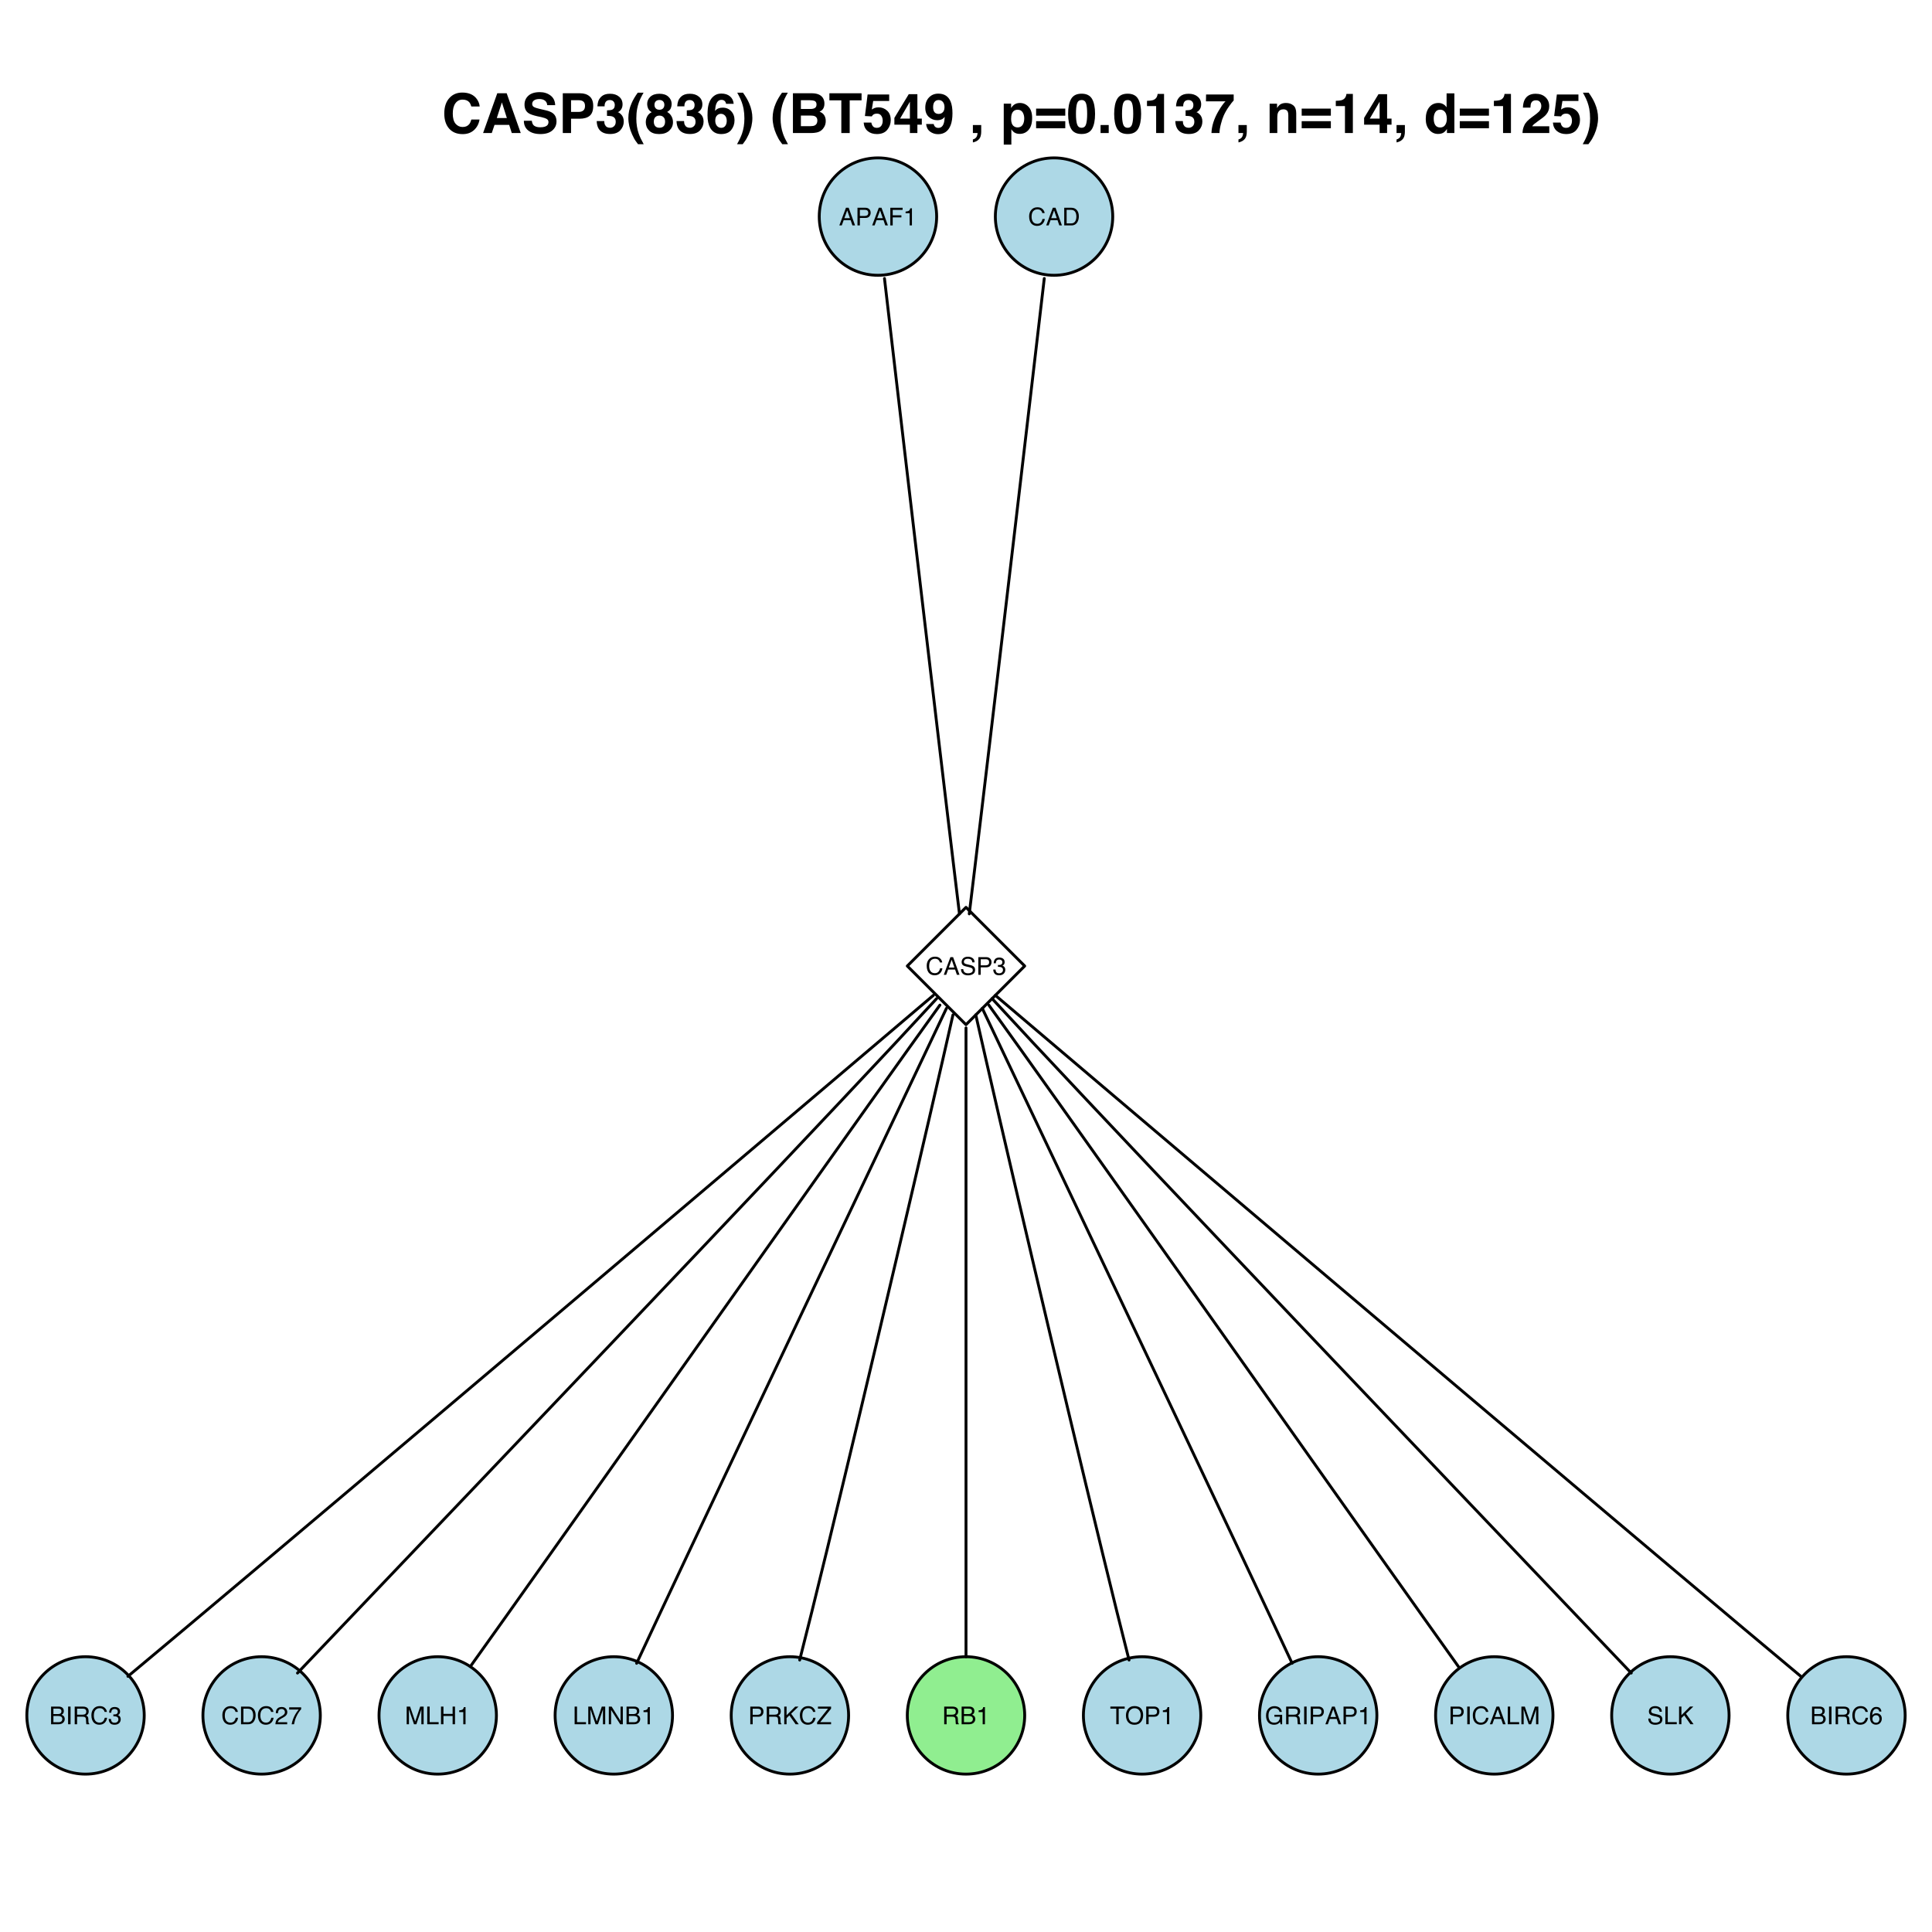 <?xml version="1.0" encoding="UTF-8"?>
<svg xmlns="http://www.w3.org/2000/svg" xmlns:xlink="http://www.w3.org/1999/xlink" width="504pt" height="504pt" viewBox="0 0 504 504" version="1.1">
<defs>
<g>
<symbol overflow="visible" id="glyph0-0">
<path style="stroke:none;" d="M 0.203 0 L 0.203 -4.609 L 3.859 -4.609 L 3.859 0 Z M 3.281 -0.578 L 3.281 -4.031 L 0.781 -4.031 L 0.781 -0.578 Z "/>
</symbol>
<symbol overflow="visible" id="glyph0-1">
<path style="stroke:none;" d="M 2.859 -1.891 L 2.156 -3.922 L 1.406 -1.891 Z M 1.828 -4.609 L 2.531 -4.609 L 4.203 0 L 3.516 0 L 3.047 -1.375 L 1.234 -1.375 L 0.734 0 L 0.094 0 Z M 2.156 -4.609 Z "/>
</symbol>
<symbol overflow="visible" id="glyph0-2">
<path style="stroke:none;" d="M 0.547 -4.609 L 2.625 -4.609 C 3.031 -4.609 3.359 -4.488 3.609 -4.25 C 3.859 -4.02 3.984 -3.695 3.984 -3.281 C 3.984 -2.926 3.867 -2.613 3.641 -2.344 C 3.422 -2.082 3.082 -1.953 2.625 -1.953 L 1.172 -1.953 L 1.172 0 L 0.547 0 Z M 3.359 -3.281 C 3.359 -3.625 3.234 -3.852 2.984 -3.969 C 2.848 -4.031 2.66 -4.062 2.422 -4.062 L 1.172 -4.062 L 1.172 -2.469 L 2.422 -2.469 C 2.691 -2.469 2.914 -2.523 3.094 -2.641 C 3.27 -2.766 3.359 -2.977 3.359 -3.281 Z "/>
</symbol>
<symbol overflow="visible" id="glyph0-3">
<path style="stroke:none;" d="M 0.547 -4.609 L 3.75 -4.609 L 3.75 -4.047 L 1.172 -4.047 L 1.172 -2.641 L 3.438 -2.641 L 3.438 -2.094 L 1.172 -2.094 L 1.172 0 L 0.547 0 Z "/>
</symbol>
<symbol overflow="visible" id="glyph0-4">
<path style="stroke:none;" d="M 0.609 -3.172 L 0.609 -3.609 C 1.016 -3.648 1.297 -3.719 1.453 -3.812 C 1.617 -3.906 1.742 -4.125 1.828 -4.469 L 2.266 -4.469 L 2.266 0 L 1.672 0 L 1.672 -3.172 Z "/>
</symbol>
<symbol overflow="visible" id="glyph0-5">
<path style="stroke:none;" d="M 2.438 -4.734 C 3.02 -4.734 3.469 -4.578 3.781 -4.266 C 4.102 -3.961 4.285 -3.613 4.328 -3.219 L 3.719 -3.219 C 3.645 -3.52 3.504 -3.754 3.297 -3.922 C 3.098 -4.098 2.812 -4.188 2.438 -4.188 C 1.977 -4.188 1.609 -4.023 1.328 -3.703 C 1.055 -3.391 0.922 -2.906 0.922 -2.25 C 0.922 -1.707 1.047 -1.266 1.297 -0.922 C 1.547 -0.586 1.922 -0.422 2.422 -0.422 C 2.879 -0.422 3.227 -0.598 3.469 -0.953 C 3.602 -1.141 3.703 -1.383 3.766 -1.688 L 4.375 -1.688 C 4.312 -1.207 4.129 -0.801 3.828 -0.469 C 3.461 -0.07 2.969 0.125 2.344 0.125 C 1.812 0.125 1.363 -0.035 1 -0.359 C 0.52 -0.797 0.281 -1.461 0.281 -2.359 C 0.281 -3.035 0.461 -3.586 0.828 -4.016 C 1.211 -4.492 1.75 -4.734 2.438 -4.734 Z M 2.312 -4.734 Z "/>
</symbol>
<symbol overflow="visible" id="glyph0-6">
<path style="stroke:none;" d="M 2.25 -0.531 C 2.469 -0.531 2.645 -0.551 2.781 -0.594 C 3.02 -0.676 3.219 -0.832 3.375 -1.062 C 3.5 -1.25 3.586 -1.488 3.641 -1.781 C 3.672 -1.957 3.688 -2.117 3.688 -2.266 C 3.688 -2.836 3.57 -3.281 3.344 -3.594 C 3.113 -3.906 2.75 -4.062 2.25 -4.062 L 1.141 -4.062 L 1.141 -0.531 Z M 0.516 -4.609 L 2.391 -4.609 C 3.016 -4.609 3.504 -4.383 3.859 -3.938 C 4.172 -3.531 4.328 -3.008 4.328 -2.375 C 4.328 -1.883 4.234 -1.441 4.047 -1.047 C 3.723 -0.348 3.164 0 2.375 0 L 0.516 0 Z "/>
</symbol>
<symbol overflow="visible" id="glyph0-7">
<path style="stroke:none;" d="M 0.891 -1.484 C 0.91 -1.223 0.973 -1.008 1.078 -0.844 C 1.285 -0.539 1.648 -0.391 2.172 -0.391 C 2.41 -0.391 2.625 -0.426 2.812 -0.5 C 3.188 -0.625 3.375 -0.852 3.375 -1.188 C 3.375 -1.438 3.297 -1.613 3.141 -1.719 C 2.984 -1.82 2.734 -1.914 2.391 -2 L 1.766 -2.141 C 1.359 -2.234 1.07 -2.332 0.906 -2.438 C 0.613 -2.633 0.469 -2.926 0.469 -3.312 C 0.469 -3.719 0.609 -4.051 0.891 -4.312 C 1.18 -4.582 1.586 -4.719 2.109 -4.719 C 2.586 -4.719 2.992 -4.598 3.328 -4.359 C 3.672 -4.129 3.844 -3.758 3.844 -3.25 L 3.266 -3.25 C 3.234 -3.5 3.164 -3.691 3.062 -3.828 C 2.875 -4.066 2.551 -4.188 2.094 -4.188 C 1.727 -4.188 1.461 -4.109 1.297 -3.953 C 1.141 -3.797 1.062 -3.613 1.062 -3.406 C 1.062 -3.188 1.156 -3.023 1.344 -2.922 C 1.469 -2.848 1.742 -2.766 2.172 -2.672 L 2.828 -2.516 C 3.141 -2.441 3.379 -2.344 3.547 -2.219 C 3.836 -2.008 3.984 -1.695 3.984 -1.281 C 3.984 -0.781 3.797 -0.414 3.422 -0.188 C 3.055 0.031 2.625 0.141 2.125 0.141 C 1.551 0.141 1.102 -0.004 0.781 -0.297 C 0.457 -0.586 0.301 -0.984 0.312 -1.484 Z M 2.156 -4.734 Z "/>
</symbol>
<symbol overflow="visible" id="glyph0-8">
<path style="stroke:none;" d="M 1.672 0.125 C 1.141 0.125 0.754 -0.02 0.516 -0.312 C 0.273 -0.602 0.156 -0.957 0.156 -1.375 L 0.75 -1.375 C 0.77 -1.082 0.82 -0.875 0.906 -0.75 C 1.051 -0.508 1.316 -0.391 1.703 -0.391 C 1.992 -0.391 2.227 -0.469 2.406 -0.625 C 2.594 -0.789 2.688 -1 2.688 -1.25 C 2.688 -1.551 2.586 -1.766 2.391 -1.891 C 2.203 -2.016 1.941 -2.078 1.609 -2.078 C 1.578 -2.078 1.539 -2.078 1.5 -2.078 C 1.457 -2.078 1.414 -2.078 1.375 -2.078 L 1.375 -2.578 C 1.438 -2.566 1.488 -2.562 1.531 -2.562 C 1.57 -2.562 1.613 -2.562 1.656 -2.562 C 1.863 -2.562 2.035 -2.594 2.172 -2.656 C 2.41 -2.77 2.531 -2.977 2.531 -3.281 C 2.531 -3.508 2.453 -3.68 2.297 -3.797 C 2.141 -3.922 1.953 -3.984 1.734 -3.984 C 1.359 -3.984 1.098 -3.859 0.953 -3.609 C 0.879 -3.473 0.836 -3.273 0.828 -3.016 L 0.266 -3.016 C 0.266 -3.348 0.332 -3.633 0.469 -3.875 C 0.695 -4.289 1.102 -4.5 1.688 -4.5 C 2.145 -4.5 2.5 -4.395 2.75 -4.188 C 3 -3.988 3.125 -3.695 3.125 -3.312 C 3.125 -3.031 3.047 -2.805 2.891 -2.641 C 2.805 -2.523 2.691 -2.441 2.547 -2.391 C 2.773 -2.316 2.957 -2.188 3.094 -2 C 3.227 -1.82 3.297 -1.598 3.297 -1.328 C 3.297 -0.898 3.156 -0.551 2.875 -0.281 C 2.594 -0.008 2.191 0.125 1.672 0.125 Z "/>
</symbol>
<symbol overflow="visible" id="glyph0-9">
<path style="stroke:none;" d="M 2.219 -2.656 C 2.477 -2.656 2.68 -2.691 2.828 -2.766 C 3.055 -2.879 3.172 -3.086 3.172 -3.391 C 3.172 -3.691 3.051 -3.895 2.812 -4 C 2.676 -4.051 2.473 -4.078 2.203 -4.078 L 1.078 -4.078 L 1.078 -2.656 Z M 2.438 -0.531 C 2.812 -0.531 3.082 -0.641 3.25 -0.859 C 3.352 -1.004 3.406 -1.176 3.406 -1.375 C 3.406 -1.707 3.254 -1.938 2.953 -2.062 C 2.797 -2.125 2.586 -2.156 2.328 -2.156 L 1.078 -2.156 L 1.078 -0.531 Z M 0.469 -4.609 L 2.453 -4.609 C 2.992 -4.609 3.379 -4.445 3.609 -4.125 C 3.734 -3.938 3.797 -3.719 3.797 -3.469 C 3.797 -3.176 3.719 -2.938 3.562 -2.75 C 3.469 -2.656 3.344 -2.566 3.188 -2.484 C 3.426 -2.391 3.602 -2.285 3.719 -2.172 C 3.926 -1.973 4.031 -1.695 4.031 -1.344 C 4.031 -1.051 3.938 -0.785 3.75 -0.547 C 3.469 -0.18 3.023 0 2.422 0 L 0.469 0 Z "/>
</symbol>
<symbol overflow="visible" id="glyph0-10">
<path style="stroke:none;" d="M 0.625 -4.609 L 1.266 -4.609 L 1.266 0 L 0.625 0 Z "/>
</symbol>
<symbol overflow="visible" id="glyph0-11">
<path style="stroke:none;" d="M 2.625 -2.5 C 2.914 -2.5 3.145 -2.555 3.312 -2.672 C 3.488 -2.785 3.578 -3 3.578 -3.312 C 3.578 -3.633 3.457 -3.852 3.219 -3.969 C 3.094 -4.031 2.926 -4.062 2.719 -4.062 L 1.188 -4.062 L 1.188 -2.5 Z M 0.562 -4.609 L 2.703 -4.609 C 3.047 -4.609 3.332 -4.555 3.562 -4.453 C 4 -4.254 4.219 -3.891 4.219 -3.359 C 4.219 -3.086 4.16 -2.863 4.047 -2.688 C 3.93 -2.508 3.77 -2.367 3.562 -2.266 C 3.738 -2.191 3.875 -2.094 3.969 -1.969 C 4.062 -1.852 4.113 -1.66 4.125 -1.391 L 4.141 -0.781 C 4.148 -0.602 4.164 -0.473 4.188 -0.391 C 4.227 -0.242 4.297 -0.148 4.391 -0.109 L 4.391 0 L 3.625 0 C 3.602 -0.039 3.586 -0.094 3.578 -0.156 C 3.566 -0.219 3.555 -0.336 3.547 -0.516 L 3.5 -1.281 C 3.488 -1.582 3.379 -1.785 3.172 -1.891 C 3.047 -1.941 2.859 -1.969 2.609 -1.969 L 1.188 -1.969 L 1.188 0 L 0.562 0 Z "/>
</symbol>
<symbol overflow="visible" id="glyph0-12">
<path style="stroke:none;" d="M 0.203 0 C 0.223 -0.383 0.301 -0.719 0.438 -1 C 0.582 -1.289 0.852 -1.555 1.25 -1.797 L 1.859 -2.141 C 2.129 -2.297 2.316 -2.43 2.422 -2.547 C 2.598 -2.711 2.688 -2.91 2.688 -3.141 C 2.688 -3.398 2.602 -3.602 2.438 -3.75 C 2.281 -3.906 2.07 -3.984 1.812 -3.984 C 1.426 -3.984 1.16 -3.836 1.016 -3.547 C 0.93 -3.391 0.891 -3.172 0.891 -2.891 L 0.312 -2.891 C 0.312 -3.285 0.383 -3.609 0.531 -3.859 C 0.77 -4.285 1.203 -4.5 1.828 -4.5 C 2.336 -4.5 2.711 -4.359 2.953 -4.078 C 3.191 -3.805 3.312 -3.5 3.312 -3.156 C 3.312 -2.801 3.18 -2.492 2.922 -2.234 C 2.773 -2.086 2.516 -1.91 2.141 -1.703 L 1.703 -1.469 C 1.504 -1.352 1.344 -1.242 1.219 -1.141 C 1.008 -0.953 0.879 -0.75 0.828 -0.531 L 3.281 -0.531 L 3.281 0 Z "/>
</symbol>
<symbol overflow="visible" id="glyph0-13">
<path style="stroke:none;" d="M 3.359 -4.422 L 3.359 -3.922 C 3.211 -3.785 3.02 -3.539 2.781 -3.188 C 2.539 -2.844 2.328 -2.469 2.141 -2.062 C 1.961 -1.676 1.828 -1.32 1.734 -1 C 1.672 -0.789 1.594 -0.457 1.5 0 L 0.875 0 C 1.02 -0.852 1.332 -1.707 1.812 -2.562 C 2.102 -3.062 2.406 -3.488 2.719 -3.844 L 0.234 -3.844 L 0.234 -4.422 Z "/>
</symbol>
<symbol overflow="visible" id="glyph0-14">
<path style="stroke:none;" d="M 0.469 -4.609 L 1.359 -4.609 L 2.688 -0.719 L 4 -4.609 L 4.891 -4.609 L 4.891 0 L 4.297 0 L 4.297 -2.719 C 4.297 -2.812 4.297 -2.969 4.297 -3.188 C 4.305 -3.406 4.312 -3.641 4.312 -3.891 L 3 0 L 2.375 0 L 1.047 -3.891 L 1.047 -3.75 C 1.047 -3.633 1.047 -3.457 1.047 -3.219 C 1.055 -2.988 1.062 -2.82 1.062 -2.719 L 1.062 0 L 0.469 0 Z "/>
</symbol>
<symbol overflow="visible" id="glyph0-15">
<path style="stroke:none;" d="M 0.484 -4.609 L 1.109 -4.609 L 1.109 -0.547 L 3.453 -0.547 L 3.453 0 L 0.484 0 Z "/>
</symbol>
<symbol overflow="visible" id="glyph0-16">
<path style="stroke:none;" d="M 0.5 -4.609 L 1.141 -4.609 L 1.141 -2.703 L 3.531 -2.703 L 3.531 -4.609 L 4.156 -4.609 L 4.156 0 L 3.531 0 L 3.531 -2.156 L 1.141 -2.156 L 1.141 0 L 0.5 0 Z "/>
</symbol>
<symbol overflow="visible" id="glyph0-17">
<path style="stroke:none;" d="M 0.484 -4.609 L 1.219 -4.609 L 3.547 -0.875 L 3.547 -4.609 L 4.141 -4.609 L 4.141 0 L 3.453 0 L 1.078 -3.734 L 1.078 0 L 0.484 0 Z M 2.281 -4.609 Z "/>
</symbol>
<symbol overflow="visible" id="glyph0-18">
<path style="stroke:none;" d="M 0.484 -4.609 L 1.094 -4.609 L 1.094 -2.359 L 3.344 -4.609 L 4.203 -4.609 L 2.281 -2.75 L 4.266 0 L 3.453 0 L 1.828 -2.312 L 1.094 -1.609 L 1.094 0 L 0.484 0 Z "/>
</symbol>
<symbol overflow="visible" id="glyph0-19">
<path style="stroke:none;" d="M 0.141 -0.516 L 2.969 -4.062 L 0.359 -4.062 L 0.359 -4.609 L 3.781 -4.609 L 3.781 -4.062 L 0.938 -0.547 L 3.781 -0.547 L 3.781 0 L 0.141 0 Z M 2.062 -4.609 Z "/>
</symbol>
<symbol overflow="visible" id="glyph0-20">
<path style="stroke:none;" d="M 3.844 -4.609 L 3.844 -4.062 L 2.281 -4.062 L 2.281 0 L 1.656 0 L 1.656 -4.062 L 0.109 -4.062 L 0.109 -4.609 Z "/>
</symbol>
<symbol overflow="visible" id="glyph0-21">
<path style="stroke:none;" d="M 2.484 -4.734 C 3.297 -4.734 3.895 -4.473 4.281 -3.953 C 4.582 -3.547 4.734 -3.023 4.734 -2.391 C 4.734 -1.691 4.562 -1.117 4.219 -0.672 C 3.812 -0.129 3.227 0.141 2.469 0.141 C 1.758 0.141 1.203 -0.094 0.797 -0.562 C 0.43 -1.02 0.25 -1.594 0.25 -2.281 C 0.25 -2.906 0.406 -3.438 0.719 -3.875 C 1.113 -4.445 1.703 -4.734 2.484 -4.734 Z M 2.547 -0.422 C 3.086 -0.422 3.477 -0.617 3.719 -1.016 C 3.969 -1.41 4.094 -1.863 4.094 -2.375 C 4.094 -2.914 3.953 -3.348 3.672 -3.672 C 3.391 -4.004 3.004 -4.172 2.516 -4.172 C 2.035 -4.172 1.645 -4.004 1.344 -3.672 C 1.039 -3.348 0.891 -2.867 0.891 -2.234 C 0.891 -1.723 1.02 -1.289 1.281 -0.938 C 1.539 -0.594 1.961 -0.422 2.547 -0.422 Z M 2.5 -4.734 Z "/>
</symbol>
<symbol overflow="visible" id="glyph0-22">
<path style="stroke:none;" d="M 2.484 -4.719 C 2.91 -4.719 3.285 -4.633 3.609 -4.469 C 4.066 -4.227 4.344 -3.812 4.438 -3.219 L 3.828 -3.219 C 3.754 -3.551 3.598 -3.789 3.359 -3.938 C 3.117 -4.094 2.82 -4.172 2.469 -4.172 C 2.039 -4.172 1.68 -4.008 1.391 -3.688 C 1.098 -3.375 0.953 -2.898 0.953 -2.266 C 0.953 -1.723 1.07 -1.273 1.312 -0.922 C 1.551 -0.578 1.941 -0.406 2.484 -0.406 C 2.898 -0.406 3.242 -0.523 3.516 -0.766 C 3.785 -1.016 3.926 -1.41 3.938 -1.953 L 2.5 -1.953 L 2.5 -2.469 L 4.516 -2.469 L 4.516 0 L 4.109 0 L 3.969 -0.594 C 3.758 -0.363 3.57 -0.203 3.406 -0.109 C 3.133 0.047 2.785 0.125 2.359 0.125 C 1.816 0.125 1.348 -0.051 0.953 -0.406 C 0.523 -0.852 0.312 -1.461 0.312 -2.234 C 0.312 -3.004 0.52 -3.617 0.938 -4.078 C 1.332 -4.504 1.848 -4.719 2.484 -4.719 Z M 2.375 -4.734 Z "/>
</symbol>
<symbol overflow="visible" id="glyph0-23">
<path style="stroke:none;" d="M 1.875 -4.516 C 2.375 -4.516 2.723 -4.383 2.922 -4.125 C 3.117 -3.863 3.219 -3.594 3.219 -3.312 L 2.672 -3.312 C 2.629 -3.488 2.57 -3.629 2.5 -3.734 C 2.363 -3.922 2.16 -4.016 1.891 -4.016 C 1.578 -4.016 1.328 -3.867 1.141 -3.578 C 0.953 -3.285 0.848 -2.867 0.828 -2.328 C 0.953 -2.516 1.113 -2.656 1.312 -2.75 C 1.488 -2.832 1.691 -2.875 1.922 -2.875 C 2.297 -2.875 2.625 -2.754 2.906 -2.516 C 3.188 -2.273 3.328 -1.914 3.328 -1.438 C 3.328 -1.031 3.191 -0.672 2.922 -0.359 C 2.66 -0.047 2.281 0.109 1.781 0.109 C 1.363 0.109 1 -0.047 0.688 -0.359 C 0.383 -0.68 0.234 -1.219 0.234 -1.969 C 0.234 -2.531 0.301 -3.004 0.438 -3.391 C 0.707 -4.141 1.188 -4.516 1.875 -4.516 Z M 1.844 -0.391 C 2.133 -0.391 2.352 -0.488 2.5 -0.688 C 2.645 -0.883 2.719 -1.117 2.719 -1.391 C 2.719 -1.617 2.648 -1.836 2.516 -2.047 C 2.391 -2.254 2.156 -2.359 1.812 -2.359 C 1.57 -2.359 1.359 -2.273 1.172 -2.109 C 0.984 -1.953 0.891 -1.711 0.891 -1.391 C 0.891 -1.109 0.973 -0.867 1.141 -0.672 C 1.305 -0.484 1.539 -0.391 1.844 -0.391 Z "/>
</symbol>
<symbol overflow="visible" id="glyph1-0">
<path style="stroke:none;" d="M 1.078 0 L 1.078 -10.375 L 9.438 -10.375 L 9.438 0 Z M 8.141 -1.297 L 8.141 -9.078 L 2.375 -9.078 L 2.375 -1.297 Z "/>
</symbol>
<symbol overflow="visible" id="glyph1-1">
<path style="stroke:none;" d="M 0.641 -5.094 C 0.641 -6.906 1.129 -8.301 2.109 -9.281 C 2.953 -10.133 4.023 -10.562 5.328 -10.562 C 7.066 -10.562 8.344 -9.988 9.156 -8.844 C 9.594 -8.207 9.832 -7.566 9.875 -6.922 L 7.703 -6.922 C 7.555 -7.41 7.375 -7.785 7.156 -8.047 C 6.758 -8.492 6.176 -8.719 5.406 -8.719 C 4.625 -8.719 4.004 -8.398 3.547 -7.766 C 3.086 -7.129 2.859 -6.227 2.859 -5.062 C 2.859 -3.895 3.098 -3.02 3.578 -2.438 C 4.066 -1.863 4.68 -1.578 5.422 -1.578 C 6.18 -1.578 6.758 -1.828 7.156 -2.328 C 7.375 -2.598 7.555 -3 7.703 -3.531 L 9.844 -3.531 C 9.656 -2.406 9.176 -1.488 8.406 -0.781 C 7.633 -0.07 6.645 0.281 5.438 0.281 C 3.945 0.281 2.773 -0.191 1.922 -1.141 C 1.066 -2.109 0.641 -3.426 0.641 -5.094 Z M 5.266 -10.688 Z "/>
</symbol>
<symbol overflow="visible" id="glyph1-2">
<path style="stroke:none;" d="M 3.938 -3.922 L 6.562 -3.922 L 5.266 -8 Z M 4.062 -10.375 L 6.516 -10.375 L 10.188 0 L 7.844 0 L 7.172 -2.125 L 3.344 -2.125 L 2.625 0 L 0.359 0 Z M 5.281 -10.375 Z "/>
</symbol>
<symbol overflow="visible" id="glyph1-3">
<path style="stroke:none;" d="M 2.672 -3.203 C 2.734 -2.723 2.859 -2.367 3.047 -2.141 C 3.398 -1.711 4.004 -1.5 4.859 -1.5 C 5.367 -1.5 5.785 -1.555 6.109 -1.672 C 6.711 -1.879 7.016 -2.281 7.016 -2.875 C 7.016 -3.219 6.863 -3.484 6.562 -3.672 C 6.258 -3.848 5.789 -4.008 5.156 -4.156 L 4.047 -4.391 C 2.973 -4.641 2.227 -4.906 1.812 -5.188 C 1.113 -5.664 0.766 -6.414 0.766 -7.438 C 0.766 -8.363 1.102 -9.133 1.781 -9.75 C 2.457 -10.363 3.445 -10.672 4.75 -10.672 C 5.844 -10.672 6.773 -10.379 7.547 -9.797 C 8.316 -9.223 8.723 -8.383 8.766 -7.281 L 6.688 -7.281 C 6.645 -7.906 6.367 -8.348 5.859 -8.609 C 5.523 -8.785 5.109 -8.875 4.609 -8.875 C 4.047 -8.875 3.598 -8.758 3.266 -8.531 C 2.93 -8.301 2.766 -7.988 2.766 -7.594 C 2.766 -7.219 2.93 -6.941 3.266 -6.766 C 3.473 -6.641 3.922 -6.492 4.609 -6.328 L 6.406 -5.906 C 7.188 -5.719 7.773 -5.469 8.172 -5.156 C 8.797 -4.664 9.109 -3.957 9.109 -3.031 C 9.109 -2.082 8.742 -1.297 8.016 -0.672 C 7.285 -0.047 6.258 0.266 4.938 0.266 C 3.594 0.266 2.531 -0.039 1.75 -0.656 C 0.977 -1.27 0.594 -2.117 0.594 -3.203 Z M 4.766 -10.688 Z "/>
</symbol>
<symbol overflow="visible" id="glyph1-4">
<path style="stroke:none;" d="M 6.938 -7.062 C 6.938 -7.602 6.789 -7.988 6.5 -8.219 C 6.219 -8.445 5.82 -8.562 5.312 -8.562 L 3.297 -8.562 L 3.297 -5.516 L 5.312 -5.516 C 5.82 -5.516 6.219 -5.641 6.5 -5.891 C 6.789 -6.141 6.938 -6.531 6.938 -7.062 Z M 9.078 -7.078 C 9.078 -5.859 8.766 -4.992 8.141 -4.484 C 7.523 -3.984 6.645 -3.734 5.5 -3.734 L 3.297 -3.734 L 3.297 0 L 1.141 0 L 1.141 -10.375 L 5.656 -10.375 C 6.695 -10.375 7.523 -10.102 8.141 -9.562 C 8.766 -9.031 9.078 -8.203 9.078 -7.078 Z "/>
</symbol>
<symbol overflow="visible" id="glyph1-5">
<path style="stroke:none;" d="M 2.344 -3.125 C 2.344 -2.719 2.41 -2.383 2.547 -2.125 C 2.785 -1.625 3.227 -1.375 3.875 -1.375 C 4.27 -1.375 4.613 -1.508 4.906 -1.781 C 5.195 -2.051 5.344 -2.441 5.344 -2.953 C 5.344 -3.617 5.07 -4.066 4.531 -4.297 C 4.219 -4.422 3.727 -4.484 3.062 -4.484 L 3.062 -5.922 C 3.719 -5.93 4.176 -5.992 4.438 -6.109 C 4.875 -6.305 5.094 -6.703 5.094 -7.297 C 5.094 -7.691 4.977 -8.008 4.75 -8.25 C 4.531 -8.488 4.211 -8.609 3.797 -8.609 C 3.328 -8.609 2.977 -8.457 2.75 -8.156 C 2.531 -7.863 2.426 -7.469 2.438 -6.969 L 0.562 -6.969 C 0.582 -7.469 0.672 -7.945 0.828 -8.406 C 0.984 -8.801 1.238 -9.172 1.594 -9.516 C 1.852 -9.754 2.164 -9.938 2.531 -10.062 C 2.895 -10.188 3.336 -10.25 3.859 -10.25 C 4.836 -10.25 5.625 -9.992 6.219 -9.484 C 6.82 -8.984 7.125 -8.312 7.125 -7.469 C 7.125 -6.863 6.941 -6.352 6.578 -5.938 C 6.359 -5.688 6.125 -5.516 5.875 -5.422 C 6.062 -5.422 6.328 -5.258 6.672 -4.938 C 7.18 -4.469 7.438 -3.82 7.438 -3 C 7.438 -2.133 7.133 -1.375 6.531 -0.719 C 5.938 -0.07 5.055 0.25 3.891 0.25 C 2.441 0.25 1.438 -0.219 0.875 -1.156 C 0.57 -1.656 0.406 -2.312 0.375 -3.125 Z "/>
</symbol>
<symbol overflow="visible" id="glyph1-6">
<path style="stroke:none;" d="M 1.453 -7.75 C 1.816 -8.613 2.359 -9.539 3.078 -10.531 L 4.594 -10.531 L 4.156 -9.75 C 3.562 -8.664 3.148 -7.531 2.922 -6.344 C 2.773 -5.562 2.703 -4.711 2.703 -3.797 C 2.703 -2.359 2.91 -1.039 3.328 0.156 C 3.566 0.875 4 1.789 4.625 2.906 L 3.141 2.906 L 2.641 2.219 C 2.316 1.812 1.973 1.195 1.609 0.375 C 0.953 -1.082 0.625 -2.516 0.625 -3.922 C 0.625 -5.211 0.898 -6.488 1.453 -7.75 Z "/>
</symbol>
<symbol overflow="visible" id="glyph1-7">
<path style="stroke:none;" d="M 2.469 -2.969 C 2.469 -2.457 2.598 -2.062 2.859 -1.781 C 3.117 -1.508 3.477 -1.375 3.938 -1.375 C 4.395 -1.375 4.754 -1.508 5.016 -1.781 C 5.273 -2.062 5.406 -2.457 5.406 -2.969 C 5.406 -3.488 5.27 -3.879 5 -4.141 C 4.738 -4.41 4.383 -4.547 3.938 -4.547 C 3.477 -4.547 3.117 -4.41 2.859 -4.141 C 2.598 -3.879 2.469 -3.488 2.469 -2.969 Z M 0.375 -2.828 C 0.375 -3.398 0.504 -3.914 0.766 -4.375 C 1.023 -4.844 1.406 -5.195 1.906 -5.438 C 1.414 -5.758 1.098 -6.109 0.953 -6.484 C 0.805 -6.867 0.734 -7.227 0.734 -7.562 C 0.734 -8.312 1.008 -8.945 1.562 -9.469 C 2.125 -9.988 2.914 -10.25 3.938 -10.25 C 4.945 -10.25 5.727 -9.988 6.281 -9.469 C 6.844 -8.945 7.125 -8.312 7.125 -7.562 C 7.125 -7.227 7.051 -6.867 6.906 -6.484 C 6.758 -6.109 6.441 -5.781 5.953 -5.5 C 6.453 -5.219 6.828 -4.844 7.078 -4.375 C 7.336 -3.914 7.469 -3.398 7.469 -2.828 C 7.469 -1.973 7.148 -1.242 6.516 -0.641 C 5.879 -0.035 4.988 0.266 3.844 0.266 C 2.707 0.266 1.844 -0.035 1.25 -0.641 C 0.664 -1.242 0.375 -1.973 0.375 -2.828 Z M 2.641 -7.344 C 2.641 -6.969 2.754 -6.66 2.984 -6.422 C 3.211 -6.191 3.531 -6.078 3.938 -6.078 C 4.344 -6.078 4.656 -6.191 4.875 -6.422 C 5.102 -6.66 5.219 -6.969 5.219 -7.344 C 5.219 -7.75 5.102 -8.062 4.875 -8.281 C 4.656 -8.508 4.344 -8.625 3.938 -8.625 C 3.531 -8.625 3.211 -8.508 2.984 -8.281 C 2.754 -8.062 2.641 -7.75 2.641 -7.344 Z "/>
</symbol>
<symbol overflow="visible" id="glyph1-8">
<path style="stroke:none;" d="M 2.469 -3.234 C 2.469 -2.68 2.613 -2.227 2.906 -1.875 C 3.195 -1.531 3.57 -1.359 4.031 -1.359 C 4.477 -1.359 4.828 -1.523 5.078 -1.859 C 5.336 -2.203 5.469 -2.641 5.469 -3.172 C 5.469 -3.766 5.32 -4.219 5.031 -4.531 C 4.738 -4.852 4.379 -5.016 3.953 -5.016 C 3.617 -5.016 3.316 -4.91 3.047 -4.703 C 2.66 -4.398 2.469 -3.91 2.469 -3.234 Z M 5.281 -7.625 C 5.281 -7.789 5.219 -7.973 5.094 -8.172 C 4.875 -8.492 4.547 -8.656 4.109 -8.656 C 3.461 -8.656 3 -8.289 2.719 -7.562 C 2.57 -7.156 2.469 -6.555 2.406 -5.766 C 2.656 -6.066 2.941 -6.285 3.266 -6.422 C 3.598 -6.555 3.977 -6.625 4.406 -6.625 C 5.312 -6.625 6.051 -6.316 6.625 -5.703 C 7.207 -5.086 7.5 -4.301 7.5 -3.344 C 7.5 -2.383 7.211 -1.539 6.641 -0.812 C 6.078 -0.094 5.195 0.266 4 0.266 C 2.719 0.266 1.77 -0.27 1.156 -1.344 C 0.688 -2.188 0.453 -3.27 0.453 -4.594 C 0.453 -5.375 0.484 -6.008 0.547 -6.5 C 0.66 -7.363 0.891 -8.082 1.234 -8.656 C 1.523 -9.145 1.906 -9.539 2.375 -9.844 C 2.844 -10.145 3.406 -10.297 4.062 -10.297 C 5.008 -10.297 5.766 -10.051 6.328 -9.562 C 6.891 -9.082 7.207 -8.438 7.281 -7.625 Z "/>
</symbol>
<symbol overflow="visible" id="glyph1-9">
<path style="stroke:none;" d="M 1.688 -10.531 C 2.406 -9.539 2.945 -8.613 3.312 -7.75 C 3.863 -6.488 4.141 -5.211 4.141 -3.922 C 4.141 -2.516 3.816 -1.082 3.172 0.375 C 2.797 1.195 2.445 1.812 2.125 2.219 L 1.625 2.906 L 0.141 2.906 C 0.766 1.789 1.195 0.875 1.438 0.156 C 1.852 -1.039 2.062 -2.359 2.062 -3.797 C 2.062 -4.711 1.988 -5.562 1.844 -6.344 C 1.613 -7.531 1.203 -8.664 0.609 -9.75 L 0.188 -10.531 Z "/>
</symbol>
<symbol overflow="visible" id="glyph1-10">
<path style="stroke:none;" d=""/>
</symbol>
<symbol overflow="visible" id="glyph1-11">
<path style="stroke:none;" d="M 3.203 -8.562 L 3.203 -6.281 L 5.75 -6.281 C 6.195 -6.281 6.562 -6.363 6.844 -6.531 C 7.133 -6.707 7.281 -7.016 7.281 -7.453 C 7.281 -7.93 7.094 -8.25 6.719 -8.406 C 6.395 -8.508 5.984 -8.562 5.484 -8.562 Z M 3.203 -4.562 L 3.203 -1.797 L 5.75 -1.797 C 6.195 -1.797 6.551 -1.859 6.812 -1.984 C 7.27 -2.211 7.5 -2.645 7.5 -3.281 C 7.5 -3.82 7.273 -4.191 6.828 -4.391 C 6.578 -4.504 6.227 -4.562 5.781 -4.562 Z M 6.172 -10.375 C 7.441 -10.352 8.344 -9.984 8.875 -9.266 C 9.188 -8.828 9.344 -8.301 9.344 -7.688 C 9.344 -7.051 9.188 -6.539 8.875 -6.156 C 8.695 -5.938 8.43 -5.738 8.078 -5.562 C 8.609 -5.375 9.008 -5.07 9.281 -4.656 C 9.551 -4.238 9.688 -3.727 9.688 -3.125 C 9.688 -2.508 9.531 -1.961 9.219 -1.484 C 9.02 -1.148 8.773 -0.875 8.484 -0.656 C 8.148 -0.406 7.754 -0.234 7.297 -0.141 C 6.848 -0.047 6.359 0 5.828 0 L 1.125 0 L 1.125 -10.375 Z "/>
</symbol>
<symbol overflow="visible" id="glyph1-12">
<path style="stroke:none;" d="M 8.625 -10.375 L 8.625 -8.531 L 5.531 -8.531 L 5.531 0 L 3.344 0 L 3.344 -8.531 L 0.234 -8.531 L 0.234 -10.375 Z "/>
</symbol>
<symbol overflow="visible" id="glyph1-13">
<path style="stroke:none;" d="M 2.375 -2.734 C 2.457 -2.297 2.609 -1.957 2.828 -1.719 C 3.055 -1.477 3.383 -1.359 3.812 -1.359 C 4.312 -1.359 4.691 -1.531 4.953 -1.875 C 5.211 -2.227 5.344 -2.672 5.344 -3.203 C 5.344 -3.723 5.219 -4.16 4.969 -4.516 C 4.727 -4.879 4.352 -5.062 3.844 -5.062 C 3.594 -5.062 3.379 -5.031 3.203 -4.969 C 2.891 -4.852 2.656 -4.645 2.5 -4.344 L 0.703 -4.438 L 1.406 -10.062 L 7.031 -10.062 L 7.031 -8.359 L 2.859 -8.359 L 2.5 -6.141 C 2.812 -6.336 3.051 -6.469 3.219 -6.531 C 3.508 -6.645 3.863 -6.703 4.281 -6.703 C 5.125 -6.703 5.859 -6.414 6.484 -5.844 C 7.117 -5.281 7.438 -4.457 7.438 -3.375 C 7.438 -2.426 7.133 -1.582 6.531 -0.844 C 5.926 -0.102 5.02 0.266 3.812 0.266 C 2.844 0.266 2.047 0.004 1.422 -0.516 C 0.797 -1.035 0.445 -1.773 0.375 -2.734 Z "/>
</symbol>
<symbol overflow="visible" id="glyph1-14">
<path style="stroke:none;" d="M 7.531 -2.188 L 6.375 -2.188 L 6.375 0 L 4.422 0 L 4.422 -2.188 L 0.375 -2.188 L 0.375 -3.953 L 4.125 -10.141 L 6.375 -10.141 L 6.375 -3.766 L 7.531 -3.766 Z M 4.422 -3.766 L 4.422 -8.172 L 1.859 -3.766 Z "/>
</symbol>
<symbol overflow="visible" id="glyph1-15">
<path style="stroke:none;" d="M 0.422 -6.609 C 0.422 -7.703 0.738 -8.586 1.375 -9.266 C 2.008 -9.941 2.828 -10.281 3.828 -10.281 C 5.379 -10.281 6.445 -9.594 7.031 -8.219 C 7.352 -7.445 7.516 -6.426 7.516 -5.156 C 7.516 -3.914 7.359 -2.883 7.047 -2.062 C 6.441 -0.488 5.344 0.297 3.75 0.297 C 2.977 0.297 2.285 0.07 1.672 -0.375 C 1.066 -0.832 0.723 -1.492 0.641 -2.359 L 2.625 -2.359 C 2.676 -2.055 2.801 -1.812 3 -1.625 C 3.207 -1.438 3.484 -1.344 3.828 -1.344 C 4.492 -1.344 4.957 -1.711 5.219 -2.453 C 5.363 -2.848 5.457 -3.438 5.5 -4.219 C 5.312 -3.988 5.117 -3.812 4.922 -3.688 C 4.547 -3.457 4.082 -3.344 3.531 -3.344 C 2.719 -3.344 1.992 -3.625 1.359 -4.188 C 0.734 -4.75 0.422 -5.555 0.422 -6.609 Z M 3.969 -4.984 C 4.238 -4.984 4.5 -5.062 4.75 -5.219 C 5.207 -5.508 5.438 -6.016 5.438 -6.734 C 5.438 -7.305 5.301 -7.758 5.031 -8.094 C 4.758 -8.438 4.391 -8.609 3.922 -8.609 C 3.578 -8.609 3.281 -8.516 3.031 -8.328 C 2.656 -8.023 2.469 -7.516 2.469 -6.797 C 2.469 -6.191 2.586 -5.738 2.828 -5.438 C 3.078 -5.133 3.457 -4.984 3.969 -4.984 Z "/>
</symbol>
<symbol overflow="visible" id="glyph1-16">
<path style="stroke:none;" d="M 0.828 1.672 C 1.234 1.555 1.531 1.363 1.719 1.094 C 1.906 0.832 2.016 0.469 2.047 0 L 0.828 0 L 0.828 -2.094 L 3 -2.094 L 3 -0.281 C 3 0.039 2.957 0.375 2.875 0.719 C 2.789 1.062 2.633 1.363 2.406 1.625 C 2.156 1.895 1.859 2.098 1.516 2.234 C 1.18 2.367 0.953 2.438 0.828 2.438 Z "/>
</symbol>
<symbol overflow="visible" id="glyph1-17">
<path style="stroke:none;" d="M 6.219 -3.828 C 6.219 -4.422 6.082 -4.941 5.812 -5.391 C 5.539 -5.848 5.102 -6.078 4.5 -6.078 C 3.77 -6.078 3.27 -5.734 3 -5.047 C 2.863 -4.68 2.797 -4.219 2.797 -3.656 C 2.797 -2.77 3.031 -2.145 3.5 -1.781 C 3.781 -1.57 4.113 -1.469 4.5 -1.469 C 5.062 -1.469 5.488 -1.68 5.781 -2.109 C 6.07 -2.535 6.219 -3.109 6.219 -3.828 Z M 5.078 -7.844 C 5.973 -7.844 6.727 -7.508 7.344 -6.844 C 7.969 -6.188 8.281 -5.219 8.281 -3.938 C 8.281 -2.582 7.977 -1.551 7.375 -0.844 C 6.77 -0.133 5.988 0.219 5.031 0.219 C 4.414 0.219 3.91 0.066 3.516 -0.234 C 3.285 -0.41 3.066 -0.66 2.859 -0.984 L 2.859 3.016 L 0.875 3.016 L 0.875 -7.672 L 2.797 -7.672 L 2.797 -6.531 C 3.016 -6.863 3.242 -7.129 3.484 -7.328 C 3.93 -7.672 4.461 -7.844 5.078 -7.844 Z "/>
</symbol>
<symbol overflow="visible" id="glyph1-18">
<path style="stroke:none;" d="M 8.125 -6.375 L 8.125 -4.531 L 0.516 -4.531 L 0.516 -6.375 Z M 8.125 -3.094 L 8.125 -1.25 L 0.516 -1.25 L 0.516 -3.094 Z "/>
</symbol>
<symbol overflow="visible" id="glyph1-19">
<path style="stroke:none;" d="M 2.5 -5 C 2.5 -3.832 2.594 -2.938 2.781 -2.312 C 2.977 -1.688 3.375 -1.375 3.969 -1.375 C 4.562 -1.375 4.953 -1.688 5.141 -2.312 C 5.328 -2.938 5.422 -3.832 5.422 -5 C 5.422 -6.227 5.328 -7.133 5.141 -7.719 C 4.953 -8.312 4.562 -8.609 3.969 -8.609 C 3.375 -8.609 2.977 -8.312 2.781 -7.719 C 2.594 -7.133 2.5 -6.227 2.5 -5 Z M 3.969 -10.266 C 5.27 -10.266 6.18 -9.805 6.703 -8.891 C 7.223 -7.984 7.484 -6.688 7.484 -5 C 7.484 -3.312 7.223 -2.016 6.703 -1.109 C 6.18 -0.203 5.27 0.25 3.969 0.25 C 2.664 0.25 1.754 -0.203 1.234 -1.109 C 0.711 -2.016 0.453 -3.312 0.453 -5 C 0.453 -6.688 0.711 -7.984 1.234 -8.891 C 1.754 -9.805 2.664 -10.266 3.969 -10.266 Z "/>
</symbol>
<symbol overflow="visible" id="glyph1-20">
<path style="stroke:none;" d="M 0.906 -2.094 L 3.031 -2.094 L 3.031 0 L 0.906 0 Z "/>
</symbol>
<symbol overflow="visible" id="glyph1-21">
<path style="stroke:none;" d="M 1 -7.031 L 1 -8.406 C 1.633 -8.426 2.078 -8.469 2.328 -8.531 C 2.734 -8.613 3.062 -8.789 3.312 -9.062 C 3.488 -9.238 3.617 -9.484 3.703 -9.797 C 3.754 -9.973 3.781 -10.109 3.781 -10.203 L 5.453 -10.203 L 5.453 0 L 3.391 0 L 3.391 -7.031 Z "/>
</symbol>
<symbol overflow="visible" id="glyph1-22">
<path style="stroke:none;" d="M 7.594 -8.5 C 7.289 -8.195 6.875 -7.664 6.344 -6.906 C 5.812 -6.156 5.363 -5.379 5 -4.578 C 4.719 -3.941 4.461 -3.164 4.234 -2.25 C 4.004 -1.332 3.891 -0.582 3.891 0 L 1.797 0 C 1.859 -1.832 2.461 -3.734 3.609 -5.703 C 4.336 -6.93 4.953 -7.785 5.453 -8.266 L 0.359 -8.266 L 0.391 -10.062 L 7.594 -10.062 Z "/>
</symbol>
<symbol overflow="visible" id="glyph1-23">
<path style="stroke:none;" d="M 5.188 -7.844 C 5.977 -7.844 6.625 -7.633 7.125 -7.219 C 7.633 -6.812 7.891 -6.125 7.891 -5.156 L 7.891 0 L 5.828 0 L 5.828 -4.656 C 5.828 -5.062 5.773 -5.375 5.672 -5.594 C 5.473 -5.988 5.098 -6.188 4.547 -6.188 C 3.867 -6.188 3.398 -5.895 3.141 -5.312 C 3.016 -5.008 2.953 -4.625 2.953 -4.156 L 2.953 0 L 0.953 0 L 0.953 -7.656 L 2.891 -7.656 L 2.891 -6.531 C 3.141 -6.926 3.379 -7.211 3.609 -7.391 C 4.023 -7.691 4.551 -7.844 5.188 -7.844 Z M 4.453 -7.875 Z "/>
</symbol>
<symbol overflow="visible" id="glyph1-24">
<path style="stroke:none;" d="M 3.766 -7.844 C 4.223 -7.844 4.633 -7.738 5 -7.531 C 5.363 -7.332 5.656 -7.055 5.875 -6.703 L 5.875 -10.359 L 7.906 -10.359 L 7.906 0 L 5.969 0 L 5.969 -1.062 C 5.676 -0.602 5.348 -0.27 4.984 -0.062 C 4.617 0.133 4.164 0.234 3.625 0.234 C 2.727 0.234 1.973 -0.125 1.359 -0.844 C 0.742 -1.57 0.438 -2.504 0.438 -3.641 C 0.438 -4.941 0.738 -5.969 1.344 -6.719 C 1.945 -7.469 2.754 -7.844 3.766 -7.844 Z M 4.203 -1.453 C 4.766 -1.453 5.191 -1.66 5.484 -2.078 C 5.785 -2.504 5.938 -3.051 5.938 -3.719 C 5.938 -4.656 5.695 -5.328 5.219 -5.734 C 4.938 -5.973 4.602 -6.094 4.219 -6.094 C 3.625 -6.094 3.191 -5.867 2.922 -5.422 C 2.648 -4.984 2.516 -4.438 2.516 -3.781 C 2.516 -3.07 2.648 -2.504 2.922 -2.078 C 3.203 -1.66 3.629 -1.453 4.203 -1.453 Z "/>
</symbol>
<symbol overflow="visible" id="glyph1-25">
<path style="stroke:none;" d="M 0.453 0 C 0.473 -0.727 0.629 -1.395 0.922 -2 C 1.203 -2.688 1.879 -3.41 2.953 -4.172 C 3.867 -4.828 4.461 -5.297 4.734 -5.578 C 5.148 -6.023 5.359 -6.516 5.359 -7.047 C 5.359 -7.484 5.238 -7.844 5 -8.125 C 4.77 -8.406 4.43 -8.547 3.984 -8.547 C 3.367 -8.547 2.953 -8.32 2.734 -7.875 C 2.609 -7.613 2.535 -7.195 2.516 -6.625 L 0.562 -6.625 C 0.594 -7.488 0.75 -8.188 1.031 -8.719 C 1.57 -9.738 2.523 -10.25 3.891 -10.25 C 4.961 -10.25 5.816 -9.945 6.453 -9.344 C 7.098 -8.75 7.422 -7.961 7.422 -6.984 C 7.422 -6.223 7.191 -5.551 6.734 -4.969 C 6.441 -4.57 5.957 -4.141 5.281 -3.672 L 4.484 -3.094 C 3.984 -2.738 3.641 -2.477 3.453 -2.312 C 3.266 -2.156 3.109 -1.973 2.984 -1.766 L 7.438 -1.766 L 7.438 0 Z "/>
</symbol>
</g>
</defs>
<g id="surface11113">
<rect x="0" y="0" width="504" height="504" style="fill:rgb(100%,100%,100%);fill-opacity:1;stroke:none;"/>
<path style="fill-rule:nonzero;fill:rgb(67.843%,84.706%,90.196%);fill-opacity:1;stroke-width:0.75;stroke-linecap:round;stroke-linejoin:round;stroke:rgb(0%,0%,0%);stroke-opacity:1;stroke-miterlimit:10;" d="M 244.344 56.5 C 244.344 64.957 237.488 71.812 229.031 71.812 C 220.574 71.812 213.719 64.957 213.719 56.5 C 213.719 48.043 220.574 41.188 229.031 41.188 C 237.488 41.188 244.344 48.043 244.344 56.5 "/>
<path style="fill-rule:nonzero;fill:rgb(67.843%,84.706%,90.196%);fill-opacity:1;stroke-width:0.75;stroke-linecap:round;stroke-linejoin:round;stroke:rgb(0%,0%,0%);stroke-opacity:1;stroke-miterlimit:10;" d="M 290.281 56.5 C 290.281 64.957 283.426 71.812 274.969 71.812 C 266.512 71.812 259.656 64.957 259.656 56.5 C 259.656 48.043 266.512 41.188 274.969 41.188 C 283.426 41.188 290.281 48.043 290.281 56.5 "/>
<path style="fill-rule:nonzero;fill:rgb(67.843%,84.706%,90.196%);fill-opacity:1;stroke-width:0.75;stroke-linecap:round;stroke-linejoin:round;stroke:rgb(0%,0%,0%);stroke-opacity:1;stroke-miterlimit:10;" d="M 37.625 447.5 C 37.625 455.957 30.77 462.812 22.312 462.812 C 13.855 462.812 7 455.957 7 447.5 C 7 439.043 13.855 432.188 22.312 432.188 C 30.77 432.188 37.625 439.043 37.625 447.5 "/>
<path style="fill-rule:nonzero;fill:rgb(67.843%,84.706%,90.196%);fill-opacity:1;stroke-width:0.75;stroke-linecap:round;stroke-linejoin:round;stroke:rgb(0%,0%,0%);stroke-opacity:1;stroke-miterlimit:10;" d="M 83.562 447.5 C 83.562 455.957 76.707 462.812 68.25 462.812 C 59.793 462.812 52.938 455.957 52.938 447.5 C 52.938 439.043 59.793 432.188 68.25 432.188 C 76.707 432.188 83.562 439.043 83.562 447.5 "/>
<path style="fill-rule:nonzero;fill:rgb(67.843%,84.706%,90.196%);fill-opacity:1;stroke-width:0.75;stroke-linecap:round;stroke-linejoin:round;stroke:rgb(0%,0%,0%);stroke-opacity:1;stroke-miterlimit:10;" d="M 129.5 447.5 C 129.5 455.957 122.645 462.812 114.188 462.812 C 105.73 462.812 98.875 455.957 98.875 447.5 C 98.875 439.043 105.73 432.188 114.188 432.188 C 122.645 432.188 129.5 439.043 129.5 447.5 "/>
<path style="fill-rule:nonzero;fill:rgb(67.843%,84.706%,90.196%);fill-opacity:1;stroke-width:0.75;stroke-linecap:round;stroke-linejoin:round;stroke:rgb(0%,0%,0%);stroke-opacity:1;stroke-miterlimit:10;" d="M 175.438 447.5 C 175.438 455.957 168.582 462.812 160.125 462.812 C 151.668 462.812 144.812 455.957 144.812 447.5 C 144.812 439.043 151.668 432.188 160.125 432.188 C 168.582 432.188 175.438 439.043 175.438 447.5 "/>
<path style="fill-rule:nonzero;fill:rgb(67.843%,84.706%,90.196%);fill-opacity:1;stroke-width:0.75;stroke-linecap:round;stroke-linejoin:round;stroke:rgb(0%,0%,0%);stroke-opacity:1;stroke-miterlimit:10;" d="M 221.375 447.5 C 221.375 455.957 214.52 462.812 206.062 462.812 C 197.605 462.812 190.75 455.957 190.75 447.5 C 190.75 439.043 197.605 432.188 206.062 432.188 C 214.52 432.188 221.375 439.043 221.375 447.5 "/>
<path style="fill-rule:nonzero;fill:rgb(56.471%,93.333%,56.471%);fill-opacity:1;stroke-width:0.75;stroke-linecap:round;stroke-linejoin:round;stroke:rgb(0%,0%,0%);stroke-opacity:1;stroke-miterlimit:10;" d="M 267.312 447.5 C 267.312 455.957 260.457 462.812 252 462.812 C 243.543 462.812 236.688 455.957 236.688 447.5 C 236.688 439.043 243.543 432.188 252 432.188 C 260.457 432.188 267.312 439.043 267.312 447.5 "/>
<path style="fill-rule:nonzero;fill:rgb(67.843%,84.706%,90.196%);fill-opacity:1;stroke-width:0.75;stroke-linecap:round;stroke-linejoin:round;stroke:rgb(0%,0%,0%);stroke-opacity:1;stroke-miterlimit:10;" d="M 313.25 447.5 C 313.25 455.957 306.395 462.812 297.938 462.812 C 289.48 462.812 282.625 455.957 282.625 447.5 C 282.625 439.043 289.48 432.188 297.938 432.188 C 306.395 432.188 313.25 439.043 313.25 447.5 "/>
<path style="fill-rule:nonzero;fill:rgb(67.843%,84.706%,90.196%);fill-opacity:1;stroke-width:0.75;stroke-linecap:round;stroke-linejoin:round;stroke:rgb(0%,0%,0%);stroke-opacity:1;stroke-miterlimit:10;" d="M 359.188 447.5 C 359.188 455.957 352.332 462.812 343.875 462.812 C 335.418 462.812 328.562 455.957 328.562 447.5 C 328.562 439.043 335.418 432.188 343.875 432.188 C 352.332 432.188 359.188 439.043 359.188 447.5 "/>
<path style="fill-rule:nonzero;fill:rgb(67.843%,84.706%,90.196%);fill-opacity:1;stroke-width:0.75;stroke-linecap:round;stroke-linejoin:round;stroke:rgb(0%,0%,0%);stroke-opacity:1;stroke-miterlimit:10;" d="M 405.125 447.5 C 405.125 455.957 398.27 462.812 389.812 462.812 C 381.355 462.812 374.5 455.957 374.5 447.5 C 374.5 439.043 381.355 432.188 389.812 432.188 C 398.27 432.188 405.125 439.043 405.125 447.5 "/>
<path style="fill-rule:nonzero;fill:rgb(67.843%,84.706%,90.196%);fill-opacity:1;stroke-width:0.75;stroke-linecap:round;stroke-linejoin:round;stroke:rgb(0%,0%,0%);stroke-opacity:1;stroke-miterlimit:10;" d="M 451.062 447.5 C 451.062 455.957 444.207 462.812 435.75 462.812 C 427.293 462.812 420.438 455.957 420.438 447.5 C 420.438 439.043 427.293 432.188 435.75 432.188 C 444.207 432.188 451.062 439.043 451.062 447.5 "/>
<path style="fill-rule:nonzero;fill:rgb(67.843%,84.706%,90.196%);fill-opacity:1;stroke-width:0.75;stroke-linecap:round;stroke-linejoin:round;stroke:rgb(0%,0%,0%);stroke-opacity:1;stroke-miterlimit:10;" d="M 497 447.5 C 497 455.957 490.145 462.812 481.688 462.812 C 473.23 462.812 466.375 455.957 466.375 447.5 C 466.375 439.043 473.23 432.188 481.688 432.188 C 490.145 432.188 497 439.043 497 447.5 "/>
<path style="fill:none;stroke-width:0.75;stroke-linecap:round;stroke-linejoin:round;stroke:rgb(0%,0%,0%);stroke-opacity:1;stroke-miterlimit:10;" d="M 236.688 252 L 252 236.699 L 267.312 252 L 252 267.301 L 236.688 252 "/>
<g style="fill:rgb(0%,0%,0%);fill-opacity:1;">
  <use xlink:href="#glyph0-1" x="218.859" y="58.805"/>
  <use xlink:href="#glyph0-2" x="223.143" y="58.805"/>
  <use xlink:href="#glyph0-1" x="227.426" y="58.805"/>
  <use xlink:href="#glyph0-3" x="231.709" y="58.805"/>
  <use xlink:href="#glyph0-4" x="235.632" y="58.805"/>
</g>
<g style="fill:rgb(0%,0%,0%);fill-opacity:1;">
  <use xlink:href="#glyph0-5" x="268.188" y="58.805"/>
  <use xlink:href="#glyph0-1" x="272.825" y="58.805"/>
  <use xlink:href="#glyph0-6" x="277.109" y="58.805"/>
</g>
<g style="fill:rgb(0%,0%,0%);fill-opacity:1;">
  <use xlink:href="#glyph0-5" x="241.469" y="254.297"/>
  <use xlink:href="#glyph0-1" x="246.106" y="254.297"/>
  <use xlink:href="#glyph0-7" x="250.39" y="254.297"/>
  <use xlink:href="#glyph0-2" x="254.673" y="254.297"/>
  <use xlink:href="#glyph0-8" x="258.956" y="254.297"/>
</g>
<g style="fill:rgb(0%,0%,0%);fill-opacity:1;">
  <use xlink:href="#glyph0-9" x="12.855" y="449.805"/>
  <use xlink:href="#glyph0-10" x="17.139" y="449.805"/>
  <use xlink:href="#glyph0-11" x="18.923" y="449.805"/>
  <use xlink:href="#glyph0-5" x="23.561" y="449.805"/>
  <use xlink:href="#glyph0-8" x="28.198" y="449.805"/>
</g>
<g style="fill:rgb(0%,0%,0%);fill-opacity:1;">
  <use xlink:href="#glyph0-5" x="57.723" y="449.805"/>
  <use xlink:href="#glyph0-6" x="62.36" y="449.805"/>
  <use xlink:href="#glyph0-5" x="66.998" y="449.805"/>
  <use xlink:href="#glyph0-12" x="71.636" y="449.805"/>
  <use xlink:href="#glyph0-13" x="75.207" y="449.805"/>
</g>
<g style="fill:rgb(0%,0%,0%);fill-opacity:1;">
  <use xlink:href="#glyph0-14" x="105.621" y="449.805"/>
  <use xlink:href="#glyph0-15" x="110.971" y="449.805"/>
  <use xlink:href="#glyph0-16" x="114.542" y="449.805"/>
  <use xlink:href="#glyph0-4" x="119.18" y="449.805"/>
</g>
<g style="fill:rgb(0%,0%,0%);fill-opacity:1;">
  <use xlink:href="#glyph0-15" x="149.418" y="449.805"/>
  <use xlink:href="#glyph0-14" x="152.99" y="449.805"/>
  <use xlink:href="#glyph0-17" x="158.339" y="449.805"/>
  <use xlink:href="#glyph0-9" x="162.977" y="449.805"/>
  <use xlink:href="#glyph0-4" x="167.26" y="449.805"/>
</g>
<g style="fill:rgb(0%,0%,0%);fill-opacity:1;">
  <use xlink:href="#glyph0-2" x="195.18" y="449.805"/>
  <use xlink:href="#glyph0-11" x="199.463" y="449.805"/>
  <use xlink:href="#glyph0-18" x="204.101" y="449.805"/>
  <use xlink:href="#glyph0-5" x="208.384" y="449.805"/>
  <use xlink:href="#glyph0-19" x="213.022" y="449.805"/>
</g>
<g style="fill:rgb(0%,0%,0%);fill-opacity:1;">
  <use xlink:href="#glyph0-11" x="245.754" y="449.805"/>
  <use xlink:href="#glyph0-9" x="250.392" y="449.805"/>
  <use xlink:href="#glyph0-4" x="254.675" y="449.805"/>
</g>
<g style="fill:rgb(0%,0%,0%);fill-opacity:1;">
  <use xlink:href="#glyph0-20" x="289.551" y="449.797"/>
  <use xlink:href="#glyph0-21" x="293.474" y="449.797"/>
  <use xlink:href="#glyph0-2" x="298.469" y="449.797"/>
  <use xlink:href="#glyph0-4" x="302.752" y="449.797"/>
</g>
<g style="fill:rgb(0%,0%,0%);fill-opacity:1;">
  <use xlink:href="#glyph0-22" x="329.957" y="449.805"/>
  <use xlink:href="#glyph0-11" x="334.952" y="449.805"/>
  <use xlink:href="#glyph0-10" x="339.59" y="449.805"/>
  <use xlink:href="#glyph0-2" x="341.374" y="449.805"/>
  <use xlink:href="#glyph0-1" x="345.657" y="449.805"/>
  <use xlink:href="#glyph0-2" x="349.941" y="449.805"/>
  <use xlink:href="#glyph0-4" x="354.224" y="449.805"/>
</g>
<g style="fill:rgb(0%,0%,0%);fill-opacity:1;">
  <use xlink:href="#glyph0-2" x="377.859" y="449.805"/>
  <use xlink:href="#glyph0-10" x="382.143" y="449.805"/>
  <use xlink:href="#glyph0-5" x="383.927" y="449.805"/>
  <use xlink:href="#glyph0-1" x="388.565" y="449.805"/>
  <use xlink:href="#glyph0-15" x="392.848" y="449.805"/>
  <use xlink:href="#glyph0-14" x="396.419" y="449.805"/>
</g>
<g style="fill:rgb(0%,0%,0%);fill-opacity:1;">
  <use xlink:href="#glyph0-7" x="429.68" y="449.797"/>
  <use xlink:href="#glyph0-15" x="433.963" y="449.797"/>
  <use xlink:href="#glyph0-18" x="437.535" y="449.797"/>
</g>
<g style="fill:rgb(0%,0%,0%);fill-opacity:1;">
  <use xlink:href="#glyph0-9" x="472.23" y="449.805"/>
  <use xlink:href="#glyph0-10" x="476.514" y="449.805"/>
  <use xlink:href="#glyph0-11" x="478.298" y="449.805"/>
  <use xlink:href="#glyph0-5" x="482.936" y="449.805"/>
  <use xlink:href="#glyph0-23" x="487.573" y="449.805"/>
</g>
<path style="fill:none;stroke-width:0.75;stroke-linecap:round;stroke-linejoin:round;stroke:rgb(0%,0%,0%);stroke-opacity:1;stroke-miterlimit:10;" d="M 230.734 72.648 L 232.199 85.23 L 233.992 100.578 L 236.031 117.984 L 238.23 136.746 L 240.516 156.164 L 242.801 175.527 L 245 194.137 L 247.039 211.289 L 248.832 226.277 L 250.297 238.398 "/>
<path style="fill:none;stroke-width:0.75;stroke-linecap:round;stroke-linejoin:round;stroke:rgb(0%,0%,0%);stroke-opacity:1;stroke-miterlimit:10;" d="M 272.418 72.648 L 270.949 85.23 L 269.156 100.578 L 267.117 117.984 L 264.918 136.746 L 262.633 156.164 L 260.352 175.527 L 258.148 194.137 L 256.109 211.289 L 254.316 226.277 L 252.852 238.398 "/>
<path style="fill:none;stroke-width:0.75;stroke-linecap:round;stroke-linejoin:round;stroke:rgb(0%,0%,0%);stroke-opacity:1;stroke-miterlimit:10;" d="M 244.344 260.5 L 233.75 271.922 L 219.406 287.203 L 202.219 305.414 L 183.082 325.617 L 162.891 346.883 L 142.547 368.273 L 122.949 388.859 L 104.992 407.707 L 89.582 423.883 L 77.609 436.449 "/>
<path style="fill:none;stroke-width:0.75;stroke-linecap:round;stroke-linejoin:round;stroke:rgb(0%,0%,0%);stroke-opacity:1;stroke-miterlimit:10;" d="M 246.895 263.051 L 241.371 274.695 L 234.246 289.711 L 225.902 307.289 L 216.734 326.617 L 207.125 346.883 L 197.469 367.273 L 188.145 386.984 L 179.547 405.195 L 172.062 421.105 L 166.078 433.898 "/>
<path style="fill:none;stroke-width:0.75;stroke-linecap:round;stroke-linejoin:round;stroke:rgb(0%,0%,0%);stroke-opacity:1;stroke-miterlimit:10;" d="M 245.195 262.199 L 237.078 273.504 L 226.41 288.469 L 213.805 306.219 L 199.871 325.875 L 185.219 346.562 L 170.469 367.402 L 156.23 387.52 L 143.109 406.035 L 131.73 422.07 L 122.695 434.75 "/>
<path style="fill:none;stroke-width:0.75;stroke-linecap:round;stroke-linejoin:round;stroke:rgb(0%,0%,0%);stroke-opacity:1;stroke-miterlimit:10;" d="M 248.598 264.75 L 245.871 276.738 L 242.398 291.801 L 238.352 309.188 L 233.91 328.152 L 229.242 347.945 L 224.527 367.812 L 219.93 387.004 L 215.633 404.777 L 211.801 420.375 L 208.613 433.051 "/>
<path style="fill:none;stroke-width:0.75;stroke-linecap:round;stroke-linejoin:round;stroke:rgb(0%,0%,0%);stroke-opacity:1;stroke-miterlimit:10;" d="M 252 268.148 L 252 432.199 "/>
<path style="fill:none;stroke-width:0.75;stroke-linecap:round;stroke-linejoin:round;stroke:rgb(0%,0%,0%);stroke-opacity:1;stroke-miterlimit:10;" d="M 254.551 264.75 L 257.281 276.738 L 260.75 291.801 L 264.797 309.188 L 269.238 328.152 L 273.906 347.945 L 278.625 367.812 L 283.219 387.004 L 287.52 404.777 L 291.348 420.375 L 294.535 433.051 "/>
<path style="fill:none;stroke-width:0.75;stroke-linecap:round;stroke-linejoin:round;stroke:rgb(0%,0%,0%);stroke-opacity:1;stroke-miterlimit:10;" d="M 257.953 262.199 L 266.07 273.504 L 276.738 288.469 L 289.344 306.219 L 303.281 325.875 L 317.93 346.562 L 332.68 367.402 L 346.922 387.52 L 360.039 406.035 L 371.422 422.07 L 380.453 434.75 "/>
<path style="fill:none;stroke-width:0.75;stroke-linecap:round;stroke-linejoin:round;stroke:rgb(0%,0%,0%);stroke-opacity:1;stroke-miterlimit:10;" d="M 258.805 260.5 L 269.398 271.922 L 283.742 287.203 L 300.93 305.414 L 320.07 325.617 L 340.258 346.883 L 360.602 368.273 L 380.203 388.859 L 398.156 407.707 L 413.57 423.883 L 425.543 436.449 "/>
<path style="fill:none;stroke-width:0.75;stroke-linecap:round;stroke-linejoin:round;stroke:rgb(0%,0%,0%);stroke-opacity:1;stroke-miterlimit:10;" d="M 256.254 263.051 L 261.777 274.695 L 268.906 289.711 L 277.246 307.289 L 286.414 326.617 L 296.023 346.883 L 305.684 367.273 L 315.004 386.984 L 323.602 405.195 L 331.086 421.105 L 337.07 433.898 "/>
<path style="fill:none;stroke-width:0.75;stroke-linecap:round;stroke-linejoin:round;stroke:rgb(0%,0%,0%);stroke-opacity:1;stroke-miterlimit:10;" d="M 259.656 259.648 L 272.707 270.73 L 290.656 285.961 L 312.332 304.34 L 336.559 324.875 L 362.164 346.562 L 387.977 368.402 L 412.816 389.395 L 435.512 408.543 L 454.891 424.844 L 469.777 437.301 "/>
<path style="fill:none;stroke-width:0.75;stroke-linecap:round;stroke-linejoin:round;stroke:rgb(0%,0%,0%);stroke-opacity:1;stroke-miterlimit:10;" d="M 243.492 259.648 L 230.445 270.73 L 212.492 285.961 L 190.816 304.34 L 166.59 324.875 L 140.984 346.562 L 115.176 368.402 L 90.336 389.395 L 67.637 408.543 L 48.258 424.844 L 33.371 437.301 "/>
<g style="fill:rgb(0%,0%,0%);fill-opacity:1;">
  <use xlink:href="#glyph1-1" x="115.258" y="34.707"/>
  <use xlink:href="#glyph1-2" x="125.662" y="34.707"/>
  <use xlink:href="#glyph1-3" x="136.065" y="34.707"/>
  <use xlink:href="#glyph1-4" x="145.674" y="34.707"/>
  <use xlink:href="#glyph1-5" x="155.283" y="34.707"/>
  <use xlink:href="#glyph1-6" x="163.295" y="34.707"/>
  <use xlink:href="#glyph1-7" x="168.092" y="34.707"/>
  <use xlink:href="#glyph1-5" x="176.105" y="34.707"/>
  <use xlink:href="#glyph1-8" x="184.117" y="34.707"/>
  <use xlink:href="#glyph1-9" x="192.129" y="34.707"/>
  <use xlink:href="#glyph1-10" x="196.926" y="34.707"/>
  <use xlink:href="#glyph1-6" x="200.929" y="34.707"/>
  <use xlink:href="#glyph1-11" x="205.726" y="34.707"/>
  <use xlink:href="#glyph1-12" x="216.13" y="34.707"/>
  <use xlink:href="#glyph1-13" x="224.93" y="34.707"/>
  <use xlink:href="#glyph1-14" x="232.942" y="34.707"/>
  <use xlink:href="#glyph1-15" x="240.954" y="34.707"/>
  <use xlink:href="#glyph1-10" x="248.966" y="34.707"/>
  <use xlink:href="#glyph1-16" x="252.968" y="34.707"/>
  <use xlink:href="#glyph1-10" x="256.971" y="34.707"/>
  <use xlink:href="#glyph1-17" x="260.973" y="34.707"/>
  <use xlink:href="#glyph1-18" x="269.773" y="34.707"/>
  <use xlink:href="#glyph1-19" x="278.186" y="34.707"/>
  <use xlink:href="#glyph1-20" x="286.198" y="34.707"/>
  <use xlink:href="#glyph1-19" x="290.201" y="34.707"/>
  <use xlink:href="#glyph1-21" x="298.213" y="34.707"/>
  <use xlink:href="#glyph1-5" x="306.225" y="34.707"/>
  <use xlink:href="#glyph1-22" x="314.237" y="34.707"/>
  <use xlink:href="#glyph1-16" x="322.249" y="34.707"/>
  <use xlink:href="#glyph1-10" x="326.252" y="34.707"/>
  <use xlink:href="#glyph1-23" x="330.254" y="34.707"/>
  <use xlink:href="#glyph1-18" x="339.054" y="34.707"/>
  <use xlink:href="#glyph1-21" x="347.467" y="34.707"/>
  <use xlink:href="#glyph1-14" x="355.479" y="34.707"/>
  <use xlink:href="#glyph1-16" x="363.491" y="34.707"/>
  <use xlink:href="#glyph1-10" x="367.494" y="34.707"/>
  <use xlink:href="#glyph1-24" x="371.496" y="34.707"/>
  <use xlink:href="#glyph1-18" x="380.296" y="34.707"/>
  <use xlink:href="#glyph1-21" x="388.709" y="34.707"/>
  <use xlink:href="#glyph1-25" x="396.721" y="34.707"/>
  <use xlink:href="#glyph1-13" x="404.733" y="34.707"/>
  <use xlink:href="#glyph1-9" x="412.745" y="34.707"/>
</g>
</g>
</svg>
